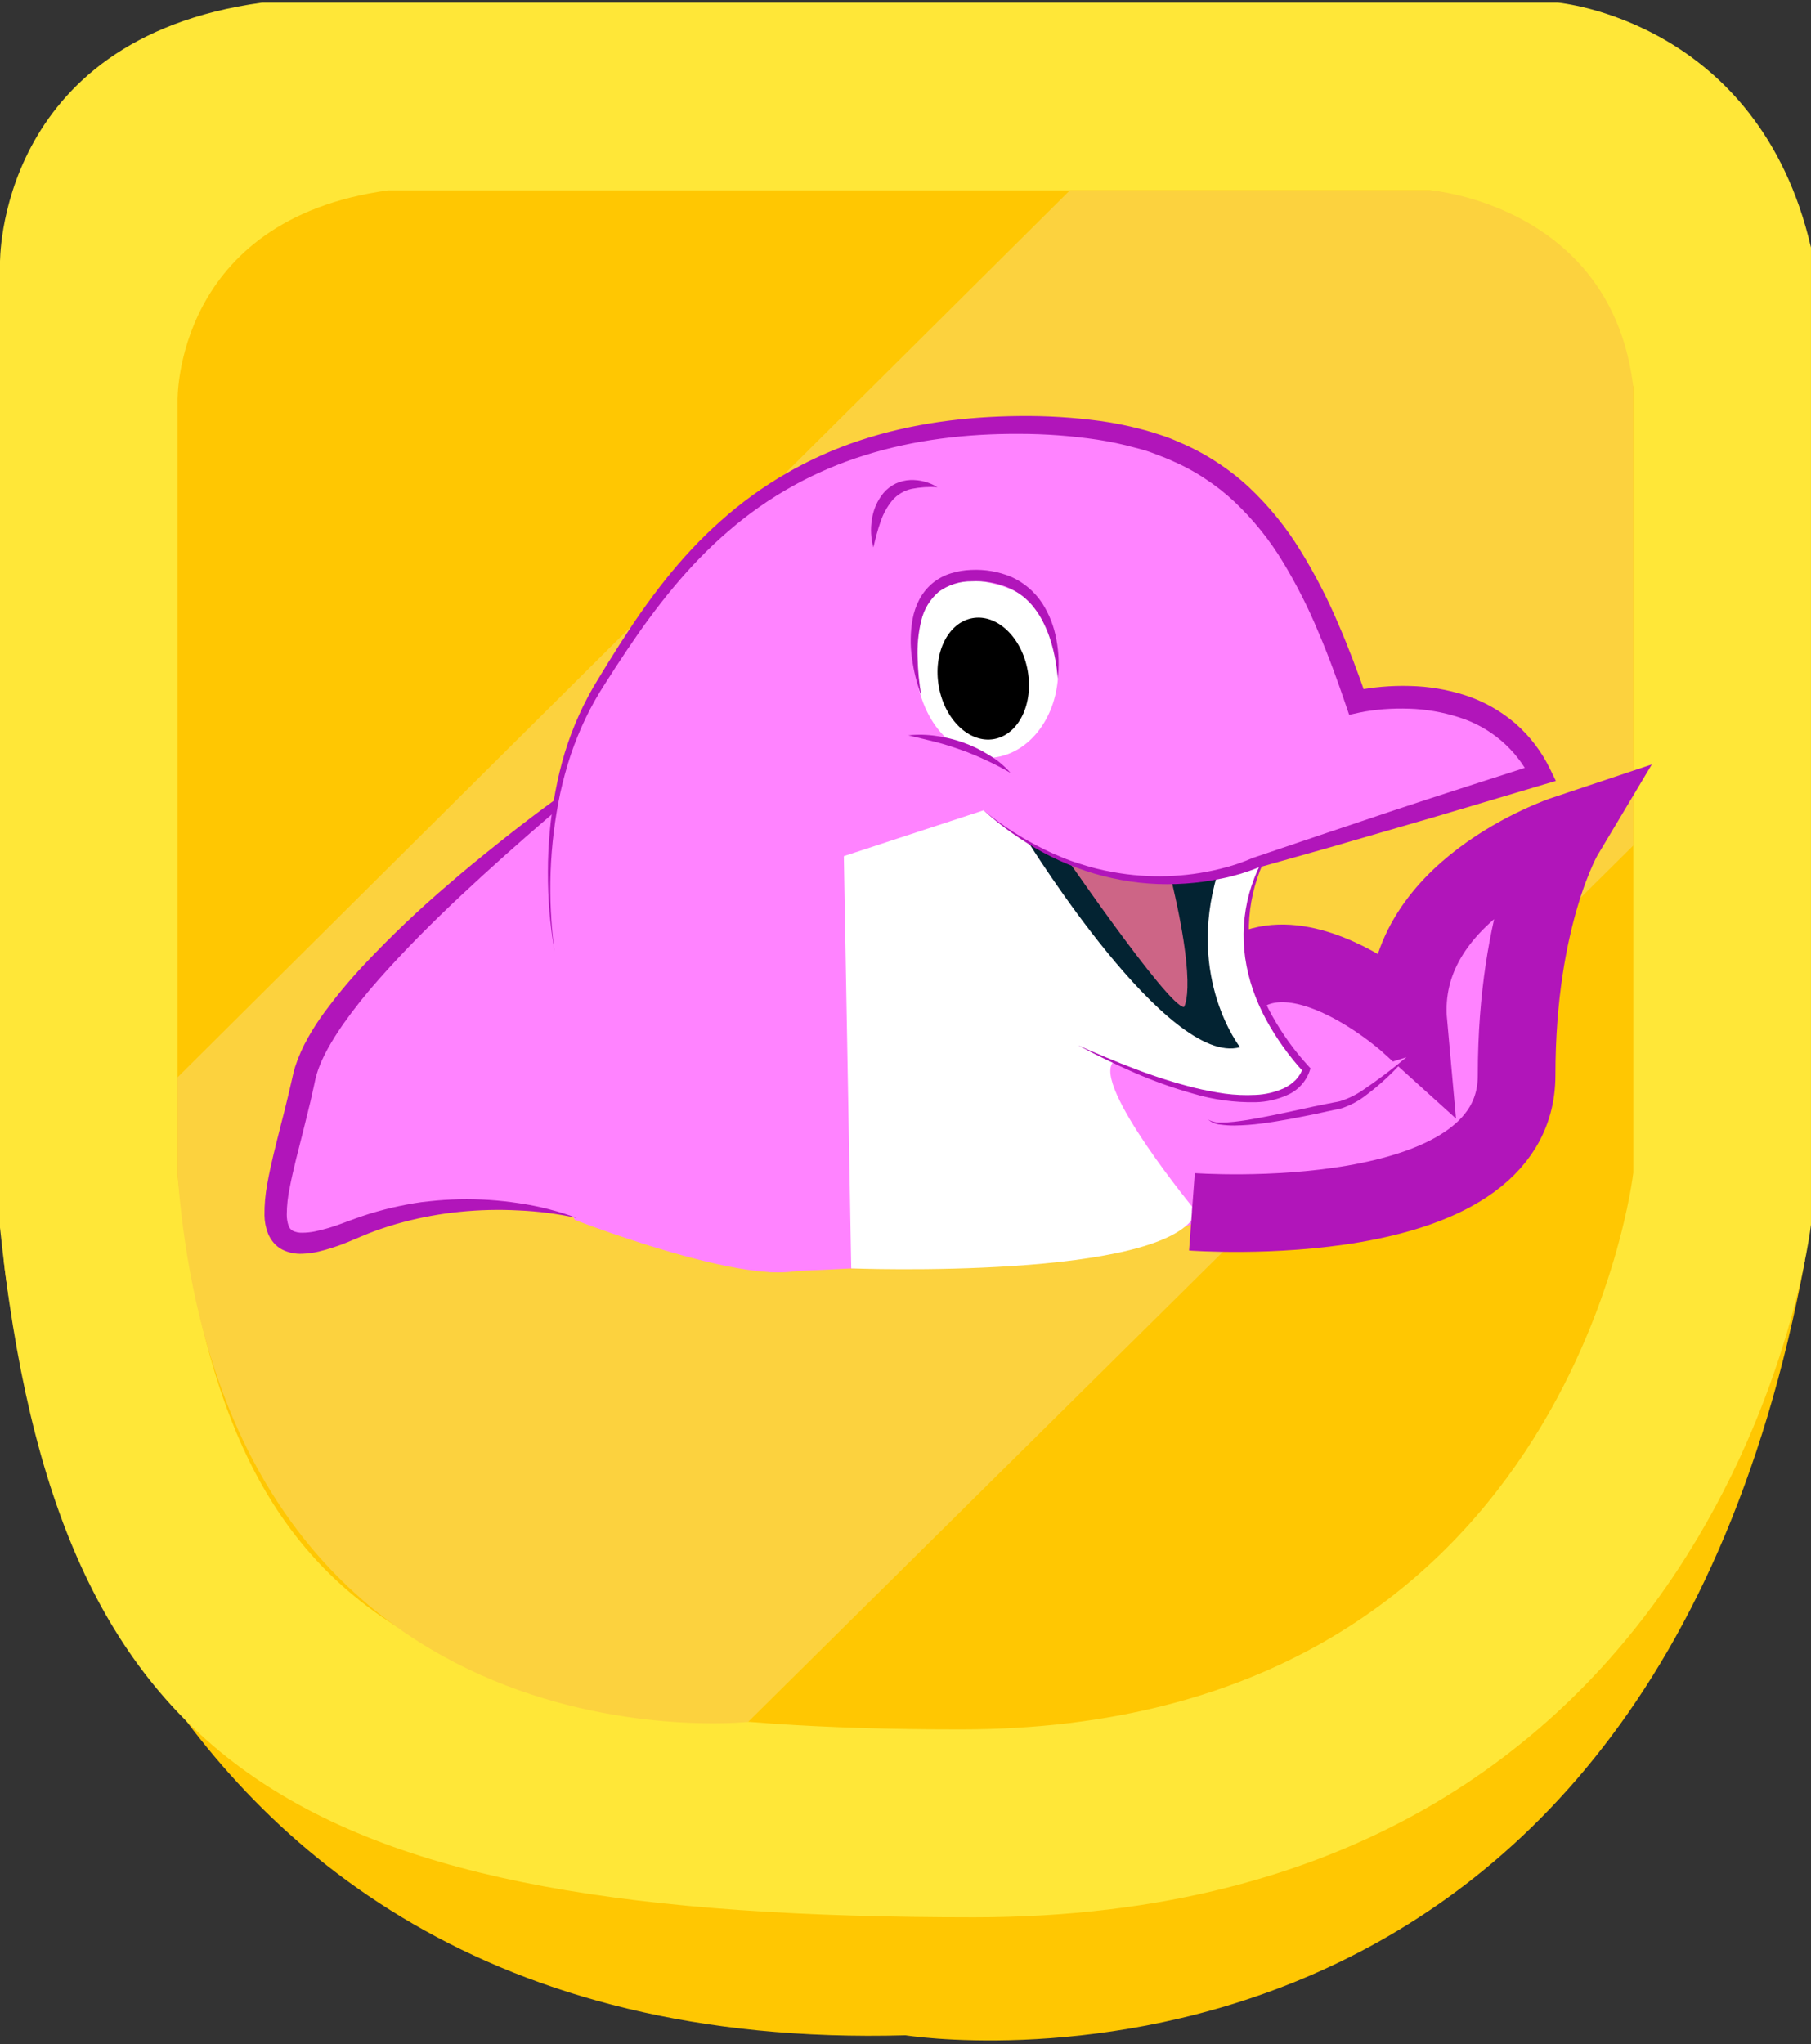 <svg width="140" height="158" viewBox="0 0 140 158" fill="none" xmlns="http://www.w3.org/2000/svg">
<rect x="0" y="0" width="140" height="158" fill="#333333" stroke="none"/>
<g clip-path="url(#clip0)">
<path d="M0.288 97.397C0.288 97.397 5.627 159.106 70.001 157.303C70.001 157.303 126.692 166.426 139.537 97.397H2.477" fill="#FFC702"/>
<path d="M20.256 0.201H120.419C120.419 0.201 135.95 1.553 139.999 19.135V94.652C139.999 94.652 133.926 148.183 75.289 148.183C22.959 148.183 4.389 137.125 -0.001 94.876V20.374C-0.001 20.374 -0.337 3.018 20.256 0.201Z" fill="#FFE738"/>
<path d="M30.013 14.712H110.528C110.528 14.712 123.015 15.801 126.264 29.933V90.63C126.264 90.63 121.386 133.662 74.252 133.662C32.181 133.662 17.257 124.785 13.729 90.812V30.928C13.729 30.928 13.458 16.971 30.013 14.712Z" fill="#FFC702"/>
<path d="M13.729 83.26L82.718 14.701H110.528C110.528 14.701 124.582 15.807 126.264 29.922V65.349L57.837 133.078C57.837 133.078 17.331 137.471 13.729 90.812V83.26Z" fill="#FCD23E"/>
<path d="M44.429 94.279C44.429 94.279 62.707 101.414 63.328 96.767C63.949 92.12 85.324 80.943 85.324 80.943L77.269 61.396L44.736 59.845L40.399 71.635L39.159 84.977L44.429 94.279Z" fill="#FF83FF"/>
<path d="M59.441 98.312C59.441 98.312 90.749 97.35 93.397 93.721C96.044 90.091 97.261 81.715 97.261 81.715L79.594 77.681L59.455 84.197L59.441 98.312Z" fill="#FF83FF"/>
<path d="M97.101 66.665L92.455 75.66L92.607 84.164L67.974 75.351C67.974 75.351 55.579 44.941 80.987 64.799L97.101 66.665Z" fill="white"/>
<path d="M65.231 66.043L65.805 98.03C65.805 98.03 90.374 98.976 92.497 93.679C92.497 93.679 84.345 83.821 86.076 82.068C87.806 80.316 65.231 66.043 65.231 66.043Z" fill="white"/>
<path d="M92.143 93.66C92.143 93.66 117.242 95.52 117.242 83.108C117.242 70.695 120.957 64.492 120.957 64.492C120.957 64.492 107.944 68.835 108.874 79.074C108.874 79.074 96.057 67.478 92.551 81.032" fill="#FF83FF"/>
<path d="M92.143 93.66C92.143 93.66 117.242 95.52 117.242 83.108C117.242 70.695 120.957 64.492 120.957 64.492C120.957 64.492 107.944 68.835 108.874 79.074C108.874 79.074 96.057 67.478 92.551 81.032" stroke="#B115BA" stroke-width="6" stroke-miterlimit="10"/>
<path d="M108.721 81.712C108.721 81.712 105.314 85.123 103.456 85.435C101.598 85.748 94.471 87.608 93.383 86.519" fill="#FF83FF"/>
<path d="M108.72 81.712C107.806 82.787 106.777 83.759 105.65 84.609C105.078 85.065 104.43 85.418 103.737 85.651C103.646 85.676 103.547 85.706 103.461 85.723L103.21 85.77L102.699 85.878L101.678 86.102C100.297 86.378 98.931 86.655 97.537 86.834C96.837 86.927 96.131 86.979 95.425 86.989C95.07 86.992 94.714 86.969 94.362 86.92C94.003 86.897 93.661 86.757 93.388 86.522C93.687 86.698 94.032 86.779 94.379 86.757C94.724 86.76 95.069 86.74 95.411 86.699C96.099 86.624 96.791 86.505 97.465 86.378C98.829 86.115 100.193 85.825 101.556 85.521L102.586 85.311L103.105 85.209L103.367 85.162C103.458 85.148 103.522 85.126 103.599 85.109C104.238 84.908 104.844 84.611 105.393 84.227C106.546 83.448 107.656 82.609 108.72 81.712Z" fill="#B115BA"/>
<path d="M98.806 64.647C98.806 64.647 91.988 72.713 100.976 82.643C100.976 82.643 99.737 88.847 83.309 80.78" fill="white"/>
<path d="M98.807 64.647C96.926 67.359 96.175 70.699 96.712 73.957C96.855 74.753 97.063 75.537 97.333 76.299C97.613 77.061 97.952 77.801 98.346 78.51C99.137 79.93 100.093 81.251 101.195 82.444L101.306 82.566L101.267 82.701C101.128 83.13 100.9 83.525 100.597 83.858C100.294 84.192 99.924 84.457 99.511 84.636C98.741 84.982 97.909 85.17 97.065 85.189C95.428 85.218 93.795 84.993 92.226 84.523C90.671 84.086 89.148 83.541 87.668 82.892C86.192 82.242 84.742 81.546 83.323 80.78C84.797 81.424 86.272 82.068 87.776 82.624C89.27 83.2 90.798 83.684 92.35 84.075C93.126 84.263 93.907 84.412 94.689 84.526C95.469 84.631 96.257 84.664 97.043 84.625C97.811 84.596 98.565 84.419 99.266 84.103C99.597 83.942 99.901 83.727 100.163 83.467C100.287 83.337 100.397 83.195 100.491 83.041C100.58 82.9 100.648 82.748 100.696 82.588L100.767 82.848C99.637 81.613 98.661 80.246 97.86 78.776C97.463 78.037 97.125 77.268 96.85 76.476C96.579 75.68 96.381 74.861 96.259 74.029C96.024 72.367 96.13 70.673 96.571 69.053C96.795 68.251 97.096 67.473 97.468 66.728C97.829 65.982 98.278 65.283 98.807 64.647Z" fill="#B115BA"/>
<path d="M79.522 65.133C79.522 65.133 90.288 82.489 95.861 80.935C95.861 80.935 91.721 75.655 94.103 67.588" fill="#032332"/>
<path d="M81.608 65.114C81.608 65.114 90.288 77.83 91.524 77.83C91.524 77.83 92.764 76.279 89.976 65.73" fill="#CD6586"/>
<path d="M49.467 57.255C49.467 57.255 25.372 74.577 23.517 83.263C21.662 91.948 18.25 98.777 27.236 95.053C36.222 91.329 44.586 94.121 44.586 94.121" fill="#FF83FF"/>
<path d="M49.467 57.255C44.735 61.125 40.081 65.05 35.642 69.208C33.434 71.279 31.278 73.432 29.293 75.68C28.299 76.795 27.368 77.966 26.505 79.185C25.676 80.399 24.895 81.673 24.498 82.972C24.442 83.135 24.415 83.293 24.371 83.453L24.249 84.02L23.995 85.151C23.811 85.899 23.627 86.645 23.443 87.39C23.068 88.869 22.676 90.342 22.397 91.785C22.249 92.472 22.172 93.173 22.168 93.875C22.167 94.157 22.21 94.437 22.297 94.705C22.35 94.885 22.471 95.036 22.634 95.128C22.86 95.234 23.108 95.285 23.358 95.277C23.686 95.275 24.013 95.242 24.335 95.177C25.041 95.029 25.734 94.826 26.408 94.569L27.479 94.174C27.846 94.036 28.222 93.922 28.583 93.801C29.337 93.577 30.09 93.372 30.858 93.215C31.239 93.129 31.625 93.065 32.009 92.996C32.393 92.927 32.782 92.88 33.169 92.844C33.941 92.756 34.72 92.709 35.496 92.687C37.045 92.655 38.594 92.758 40.125 92.993C41.647 93.215 43.141 93.595 44.584 94.13C43.098 93.807 41.588 93.613 40.07 93.549C38.566 93.47 37.058 93.506 35.559 93.657C34.068 93.805 32.59 94.074 31.142 94.461C30.422 94.649 29.715 94.879 29.017 95.128C28.672 95.263 28.321 95.388 27.984 95.537L26.935 95.979C26.192 96.289 25.426 96.54 24.644 96.731C24.221 96.831 23.789 96.888 23.355 96.903C22.84 96.925 22.327 96.822 21.861 96.601C21.595 96.47 21.357 96.287 21.163 96.062C20.979 95.847 20.829 95.605 20.721 95.343C20.546 94.894 20.452 94.418 20.445 93.936C20.436 93.111 20.51 92.286 20.666 91.476C20.942 89.917 21.342 88.435 21.709 86.956C21.903 86.219 22.087 85.481 22.262 84.744L22.521 83.638L22.645 83.086C22.701 82.881 22.745 82.66 22.811 82.461C23.067 81.676 23.401 80.919 23.81 80.202C24.199 79.511 24.631 78.844 25.102 78.206C26.03 76.952 27.029 75.752 28.095 74.612C30.201 72.368 32.432 70.246 34.778 68.254C35.935 67.245 37.124 66.283 38.32 65.324C39.515 64.365 40.719 63.428 41.947 62.515C44.412 60.691 46.902 58.916 49.467 57.255Z" fill="#B115BA"/>
<path d="M76.032 62.629C86.569 71.627 97.101 66.665 97.101 66.665L119.1 59.837C115.072 51.77 104.847 54.252 104.847 54.252C99.58 38.738 93.722 32.841 78.817 32.841C59.297 32.841 51.86 44.013 46.284 53.022C40.708 62.031 42.877 73.501 42.877 73.501" fill="#FF83FF"/>
<path d="M76.033 62.629C77.489 63.821 79.078 64.841 80.767 65.669C81.184 65.877 81.617 66.059 82.045 66.242C82.473 66.424 82.912 66.585 83.359 66.723C84.241 67.019 85.145 67.247 86.062 67.406C88.804 67.906 91.621 67.819 94.327 67.151C95.215 66.94 96.081 66.648 96.916 66.28H96.938L96.972 66.267L102.426 64.42L107.895 62.584C109.717 61.98 111.542 61.384 113.369 60.796L118.863 59.029L118.361 60.212C117.799 59.074 117.011 58.062 116.045 57.239C115.079 56.416 113.955 55.799 112.743 55.427C111.509 55.033 110.227 54.812 108.933 54.772C108.279 54.75 107.623 54.764 106.97 54.813C106.645 54.841 106.316 54.874 105.993 54.919C105.67 54.963 105.333 55.018 105.057 55.082L104.298 55.25L104.052 54.526C103.395 52.591 102.703 50.681 101.905 48.82C101.133 46.96 100.222 45.16 99.18 43.438C98.153 41.735 96.902 40.179 95.462 38.81C94.747 38.136 93.974 37.527 93.151 36.991C92.33 36.447 91.461 35.979 90.556 35.592C90.109 35.385 89.642 35.224 89.176 35.039C88.709 34.854 88.237 34.724 87.751 34.602C86.788 34.337 85.81 34.128 84.822 33.978C82.826 33.682 80.811 33.533 78.793 33.532C74.746 33.513 70.688 33.978 66.837 35.191C62.973 36.389 59.399 38.374 56.339 41.022C53.255 43.656 50.715 46.885 48.443 50.28C47.872 51.128 47.314 51.991 46.765 52.856C46.209 53.707 45.71 54.593 45.271 55.51C44.833 56.427 44.45 57.37 44.123 58.333C43.803 59.301 43.533 60.286 43.314 61.282C42.466 65.301 42.315 69.436 42.867 73.507C42.513 71.478 42.342 69.421 42.356 67.361C42.354 65.295 42.545 63.233 42.928 61.202C43.12 60.176 43.366 59.161 43.665 58.161C43.973 57.167 44.342 56.193 44.769 55.245C45.196 54.297 45.684 53.378 46.232 52.494C46.764 51.613 47.307 50.738 47.861 49.868C50.069 46.393 52.576 43.031 55.709 40.264C58.835 37.464 62.505 35.343 66.489 34.033C70.465 32.717 74.655 32.192 78.81 32.153C80.898 32.129 82.985 32.256 85.054 32.535C86.099 32.679 87.134 32.886 88.154 33.154C88.671 33.275 89.173 33.447 89.678 33.604C90.183 33.762 90.683 33.958 91.169 34.179C92.155 34.593 93.102 35.094 93.998 35.678C94.9 36.257 95.749 36.915 96.535 37.643C98.087 39.099 99.436 40.758 100.544 42.575C101.645 44.359 102.61 46.224 103.431 48.154C104.259 50.067 104.994 52.01 105.659 53.959L104.654 53.406C105.046 53.315 105.383 53.26 105.758 53.205C106.134 53.149 106.476 53.111 106.835 53.08C107.553 53.017 108.274 52.996 108.994 53.017C110.45 53.049 111.894 53.292 113.281 53.738C114.7 54.203 116.013 54.944 117.146 55.916C118.273 56.902 119.188 58.105 119.837 59.455L120.276 60.356L119.332 60.633L113.811 62.278C111.971 62.83 110.13 63.371 108.29 63.9L102.769 65.504L97.225 67.068L97.284 67.046C96.384 67.412 95.452 67.694 94.501 67.889C93.562 68.088 92.612 68.221 91.655 68.287C89.747 68.424 87.83 68.282 85.962 67.867C85.032 67.667 84.119 67.397 83.229 67.06C82.34 66.73 81.475 66.338 80.64 65.888C78.985 64.981 77.44 63.887 76.033 62.629Z" fill="#B115BA"/>
<path d="M76.702 58.563C79.873 58.261 82.141 54.838 81.769 50.916C81.397 46.995 78.525 44.06 75.354 44.362C72.184 44.664 69.915 48.088 70.287 52.009C70.659 55.931 73.532 58.865 76.702 58.563Z" fill="white"/>
<path d="M76.847 57.121C78.743 56.781 79.907 54.413 79.446 51.833C78.985 49.252 77.073 47.436 75.176 47.776C73.279 48.117 72.115 50.484 72.576 53.065C73.038 55.645 74.95 57.461 76.847 57.121Z" fill="black"/>
<path d="M74.859 58.161C74.859 58.161 71.38 57.055 70.765 51.77C70.149 46.484 72.934 44.322 76.032 44.941C79.129 45.561 80.369 46.492 81.608 49.917C82.848 53.343 81.92 39.988 81.92 39.988L71.077 40.3L67.046 45.884L65.807 52.4L70.456 56.124L74.859 58.161Z" fill="#FF83FF"/>
<path d="M78.128 59.74C78.128 59.74 75.165 57.094 70.216 56.834L78.128 59.74Z" fill="#FF83FF"/>
<path d="M78.128 59.74C77.504 59.378 76.877 59.057 76.237 58.758C75.916 58.612 75.599 58.465 75.276 58.335C75.113 58.275 74.953 58.203 74.79 58.136L74.296 57.959C73.639 57.722 72.971 57.509 72.292 57.335C71.613 57.16 70.912 57.008 70.216 56.834C70.937 56.759 71.665 56.774 72.383 56.881C73.104 56.981 73.812 57.155 74.498 57.401C75.182 57.648 75.838 57.968 76.455 58.355C77.082 58.725 77.646 59.193 78.128 59.74Z" fill="#B115BA"/>
<path d="M71.229 53.785C70.877 52.848 70.633 51.874 70.503 50.882C70.353 49.873 70.369 48.846 70.55 47.841C70.645 47.321 70.818 46.818 71.063 46.349C71.316 45.863 71.662 45.432 72.082 45.08C72.505 44.729 72.994 44.467 73.52 44.308C74.029 44.152 74.556 44.064 75.088 44.046C76.143 43.994 77.196 44.177 78.171 44.582C79.147 45.018 79.978 45.724 80.568 46.617C81.123 47.485 81.498 48.456 81.672 49.472C81.857 50.461 81.889 51.471 81.769 52.469C81.701 51.488 81.523 50.519 81.239 49.578C81.101 49.117 80.927 48.669 80.717 48.237C80.517 47.809 80.272 47.404 79.985 47.029C79.433 46.29 78.689 45.716 77.835 45.37C76.971 45.032 76.045 44.882 75.118 44.928C74.214 44.919 73.33 45.196 72.592 45.721C71.897 46.309 71.412 47.108 71.212 47.996C70.987 48.932 70.895 49.895 70.936 50.858C70.956 51.84 71.054 52.819 71.229 53.785Z" fill="#B115BA"/>
<path d="M67.516 42.307C67.324 41.609 67.284 40.879 67.4 40.164C67.504 39.407 67.815 38.693 68.299 38.102C68.56 37.797 68.88 37.55 69.241 37.375C69.597 37.21 69.983 37.116 70.375 37.099C71.113 37.075 71.841 37.268 72.471 37.652C71.801 37.611 71.128 37.655 70.469 37.784C69.884 37.914 69.357 38.23 68.968 38.685C68.571 39.175 68.267 39.733 68.068 40.33C67.847 40.952 67.681 41.613 67.516 42.307Z" fill="#B115BA"/>
</g>
<defs>
<clipPath id="clip0">
<rect width="140" height="157.5" fill="white" transform="translate(0 0.201)"/>
</clipPath>
</defs>
</svg>
